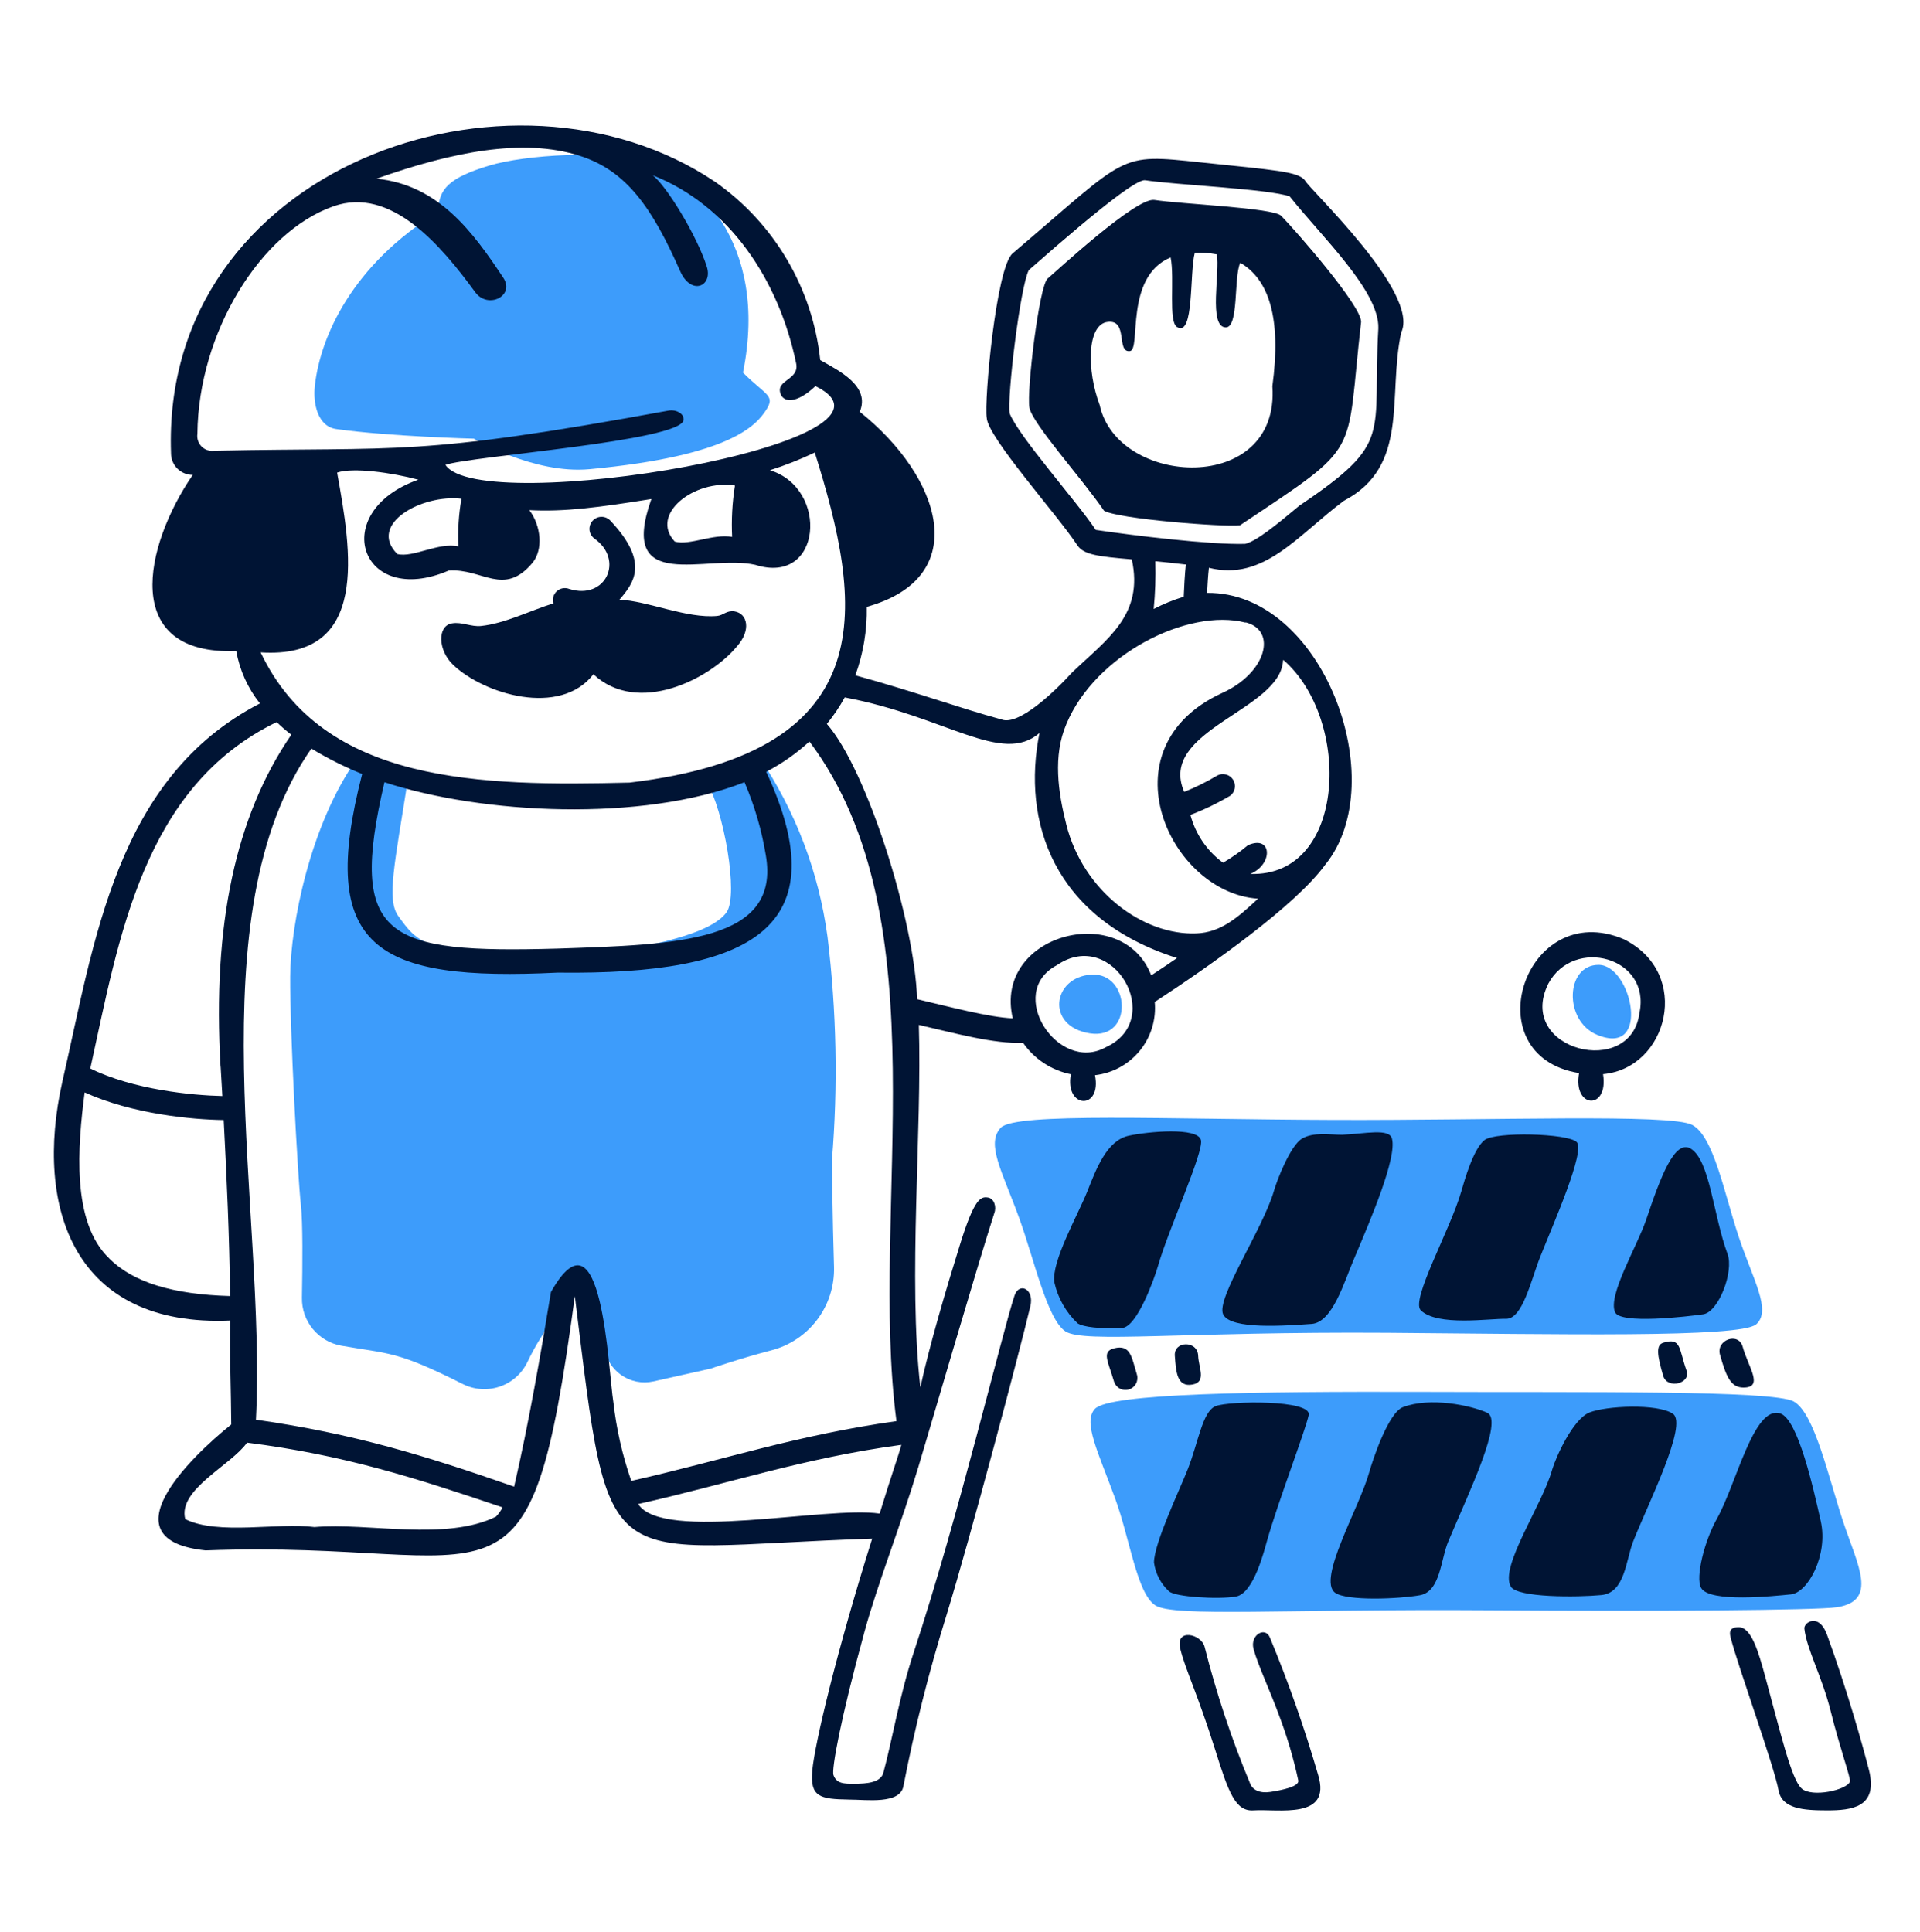<svg width="155" height="156" viewBox="0 0 155 156" fill="none" xmlns="http://www.w3.org/2000/svg">
<path d="M28.814 61.267C30.044 62.126 31.444 62.711 32.921 62.98C31.886 69.627 31.184 72.631 32.149 73.959C33.114 75.286 33.816 76.344 36.58 76.637C39.344 76.931 47.01 77.34 50.754 76.637C54.498 75.935 57.625 75.062 58.644 73.673C59.663 72.283 58.397 65.343 57.054 63.158C58.553 62.686 59.972 61.988 61.261 61.089C64.207 65.444 66.105 70.422 66.804 75.634C67.537 81.633 67.656 87.691 67.159 93.714C67.159 93.861 67.206 98.346 67.329 102.291C67.374 103.823 66.896 105.325 65.974 106.55C65.052 107.775 63.742 108.65 62.257 109.031C59.655 109.71 57.37 110.505 57.37 110.505L52.738 111.54C52.293 111.638 51.833 111.642 51.386 111.552C50.939 111.463 50.516 111.281 50.144 111.019C49.771 110.757 49.457 110.42 49.222 110.03C48.987 109.64 48.836 109.205 48.778 108.753C48.461 106.344 47.836 103.565 46.624 103.349C45.226 103.117 44.516 106.753 43.675 107.981C43.264 108.632 42.893 109.308 42.563 110.003C42.337 110.463 42.023 110.873 41.637 111.21C41.252 111.546 40.803 111.803 40.317 111.964C39.832 112.126 39.319 112.19 38.808 112.151C38.298 112.113 37.8 111.973 37.344 111.741C32.033 109.062 31.423 109.332 27.547 108.652C26.647 108.49 25.833 108.012 25.252 107.305C24.671 106.598 24.36 105.708 24.375 104.792C24.421 102.16 24.452 98.678 24.29 97.296C24.027 94.934 23.394 83.068 23.425 78.845C23.456 74.622 25.046 66.57 28.814 61.267Z" fill="#3D9CFB"/>
<path d="M25.417 31.143C25.849 27.229 28.412 21.369 35.399 17.093C35.353 15.24 36.325 14.329 39.491 13.371C42.409 12.484 48.956 12.105 52.337 13.047C55.896 14.19 62.141 19.362 59.98 30.085C61.802 31.915 62.628 31.915 61.848 33.104C61.068 34.293 59.069 36.809 47.605 37.883C43.088 38.307 38.255 35.42 38.255 35.42C38.255 35.42 31.485 35.25 27.185 34.648C25.68 34.47 25.247 32.648 25.417 31.143Z" fill="#3D9CFB"/>
<path d="M89.925 108.869C88.914 109.131 89.462 109.934 89.925 111.524C89.995 111.771 90.16 111.98 90.384 112.105C90.607 112.231 90.872 112.262 91.118 112.192C91.365 112.123 91.574 111.958 91.699 111.734C91.824 111.51 91.856 111.246 91.786 110.999C91.354 109.587 91.276 108.521 89.925 108.869Z" fill="#001434"/>
<path d="M59.292 49.363C58.651 49.27 58.397 49.687 57.895 49.733C55.424 49.957 52.275 48.506 50.005 48.421C51.202 47.039 52.421 45.379 49.279 42.044C49.188 41.945 49.078 41.866 48.955 41.812C48.833 41.757 48.7 41.729 48.566 41.728C48.431 41.728 48.298 41.755 48.175 41.809C48.052 41.862 47.941 41.941 47.85 42.039C47.758 42.137 47.688 42.254 47.644 42.38C47.599 42.507 47.582 42.642 47.592 42.776C47.602 42.91 47.64 43.04 47.704 43.158C47.767 43.277 47.854 43.381 47.959 43.465C50.422 45.171 48.916 48.49 45.944 47.548C45.777 47.484 45.595 47.468 45.419 47.501C45.242 47.535 45.079 47.616 44.947 47.737C44.815 47.858 44.719 48.014 44.67 48.187C44.621 48.359 44.621 48.542 44.67 48.714C42.702 49.34 40.748 50.343 38.819 50.544C38.047 50.621 37.275 50.196 36.502 50.328C35.298 50.513 35.337 52.489 36.572 53.67C39.05 56.048 45.211 57.916 47.905 54.442C51.503 57.801 57.324 54.821 59.485 52.196C60.666 50.876 60.342 49.532 59.292 49.363Z" fill="#001434"/>
<path d="M102.533 132.253C102.17 131.272 100.888 131.998 101.197 133.141C101.583 134.53 102.525 136.483 103.274 138.545C103.921 140.253 104.437 142.008 104.818 143.794C104.818 144.258 103.552 144.528 102.556 144.682C101.714 144.813 101.104 144.528 100.911 143.98C99.42 140.403 98.194 136.72 97.244 132.963C96.982 131.929 94.859 131.419 95.283 133.133C95.708 134.847 96.634 136.63 98.109 141.308C99.182 144.744 99.738 146.272 101.197 146.172C103.22 146.041 107.512 146.944 106.416 143.323C105.327 139.564 104.03 135.868 102.533 132.253Z" fill="#001434"/>
<path d="M96.287 111.787C97.414 111.563 96.765 110.436 96.727 109.471C96.688 108.213 94.75 108.244 94.843 109.471C94.936 110.699 94.99 112.042 96.287 111.787Z" fill="#001434"/>
<path d="M131.089 75.835C123.098 72.446 118.891 85.246 127.476 86.643C126.951 89.522 129.884 89.669 129.413 86.728C134.663 86.249 136.632 78.583 131.089 75.835ZM132.355 81.733C131.752 87.137 122.319 84.821 124.997 79.417C127.043 75.603 133.281 77.278 132.355 81.764V81.733Z" fill="#001434"/>
<path d="M150.876 142.899C150.351 140.853 149.146 136.538 147.494 131.991C146.838 130.184 145.618 130.995 145.665 131.489C145.834 133.133 147.093 135.349 147.803 138.213C148.513 141.077 149.432 143.617 149.347 143.849C149.092 144.536 146.259 145.161 145.433 144.397C144.607 143.633 143.765 139.989 142.507 135.38C141.959 133.38 141.395 131.389 140.369 131.381C139.597 131.381 139.597 131.798 139.72 132.245C140.322 134.6 143.24 142.629 143.58 144.551C143.858 146.049 145.564 146.172 147.51 146.172C149.455 146.172 151.655 145.956 150.876 142.899Z" fill="#001434"/>
<path d="M140.747 112.034C142.422 112.034 141.133 110.382 140.685 108.738C140.353 107.526 138.515 108.174 138.855 109.386C139.357 111.177 139.735 112.034 140.747 112.034Z" fill="#001434"/>
<path d="M93.191 16.143C91.717 15.911 85.263 21.918 84.576 22.489C83.889 23.06 82.87 31.599 83.101 32.903C83.333 34.208 87.401 38.693 89.123 41.233C90.235 41.897 98.75 42.569 100.101 42.414C110.137 35.706 108.593 37.149 109.882 25.986C109.882 24.658 104.663 18.691 103.428 17.424C102.795 16.776 95.384 16.483 93.191 16.143ZM88.775 32.703C87.733 29.939 87.726 26.202 89.416 25.994C91.107 25.785 90.088 28.487 91.215 28.348C92.149 28.233 90.736 22.365 94.504 20.783C94.844 22.497 94.295 25.986 95.029 26.411C96.426 27.221 96.017 21.995 96.457 20.397C97.052 20.383 97.647 20.429 98.233 20.536C98.503 21.941 97.538 26.387 98.943 26.434C100.031 26.473 99.584 22.396 100.124 21.215C102.44 22.566 103.459 25.677 102.718 31.182C103.343 40.014 90.212 39.334 88.775 32.703Z" fill="#001434"/>
<path d="M96.997 13.117C90.165 12.399 91.222 12.414 81.75 20.458C80.414 21.578 79.434 32.401 79.658 33.745C79.751 35.335 85.371 41.573 86.969 44.02C87.478 44.792 88.652 44.931 91.369 45.163C92.35 49.648 89.401 51.57 86.567 54.28C85.085 55.901 82.236 58.611 80.862 58.094C77.427 57.16 73.914 55.863 69.05 54.527C69.695 52.757 70.007 50.883 69.969 48.999C78.593 46.591 75.975 38.485 69.406 33.251C70.278 31.174 67.746 29.939 66.217 29.074C65.912 26.207 64.997 23.438 63.532 20.954C62.067 18.471 60.087 16.33 57.725 14.676C41.227 3.59 12.964 13.518 13.806 36.609C13.807 36.838 13.853 37.065 13.941 37.276C14.03 37.487 14.159 37.679 14.322 37.84C14.485 38.002 14.678 38.129 14.89 38.216C15.102 38.303 15.329 38.347 15.558 38.346C11.621 44.097 9.706 52.921 19.071 52.566C19.347 54.114 20.005 55.568 20.985 56.797C9.351 62.803 7.63 76.02 5.036 87.322C2.72 97.605 6.039 107.17 18.584 106.622C18.53 109.239 18.654 112.428 18.669 115.014C15.404 117.631 8.471 124.34 16.6 125.181C40.803 124.27 42.679 132.26 46.407 104.661C49.31 128.061 48.253 124.95 70.409 124.232C67.53 133.372 65.777 140.783 65.576 142.945C65.376 145.107 66.21 145.261 68.518 145.3C69.954 145.3 72.679 145.709 72.934 144.203C73.841 139.531 75.006 134.913 76.423 130.369C78.361 124.046 82.275 109.278 83.178 105.472C83.518 104.059 82.275 103.503 81.904 104.599C80.901 107.603 77.38 122.479 73.76 133.434C72.602 136.939 72.03 140.498 71.312 143.138C71.096 143.91 70.054 144.026 68.935 144.026C68.163 144.026 67.53 144.026 67.283 143.316C67.128 142.852 67.831 138.877 69.792 131.736C70.88 127.767 72.725 123.143 74.138 118.449C74.802 116.249 78.955 102.006 80.268 97.953C80.461 97.451 80.268 96.748 79.727 96.686C79.187 96.625 78.67 96.686 77.481 100.546C76.361 104.144 75.034 108.653 74.3 112.018C73.296 103.272 74.447 91.228 74.177 82.752C77.203 83.447 80.252 84.296 82.591 84.195C83.501 85.51 84.885 86.42 86.451 86.735C85.934 89.514 88.96 89.677 88.397 86.812C89.814 86.651 91.111 85.942 92.013 84.837C92.914 83.733 93.348 82.319 93.222 80.899C97.785 77.919 104.586 73.125 106.995 69.805C112.445 63.096 106.771 47.764 97.445 47.872C97.484 47.162 97.522 46.475 97.592 45.842C102.023 46.969 104.787 43.186 108.485 40.438C113.827 37.636 112.005 32.008 113.117 26.851C114.661 23.647 105.682 15.271 105.343 14.56C104.779 13.842 102.934 13.742 96.997 13.117ZM50.823 63.189C38.849 63.482 26.096 63.328 21.039 52.674C29.894 53.246 28.358 44.452 27.215 38.16C28.489 37.721 31.639 38.16 33.77 38.732C26.443 41.31 29.076 49.131 36.225 46.066C38.942 45.873 40.672 48.22 42.995 45.433C43.86 44.367 43.69 42.468 42.733 41.187C45.566 41.341 48.438 40.955 52.584 40.291C49.828 48.042 57.015 44.715 60.968 45.603C66.372 47.324 66.943 39.427 62.156 37.968C63.394 37.574 64.604 37.096 65.777 36.539C69.568 48.629 71.652 60.719 50.823 63.189ZM61.817 69.018C63.067 76.066 54.699 76.267 45.01 76.591C31.16 76.977 28.08 75.819 31.037 63.158C38.919 65.744 51.827 66.401 60.103 63.158C60.908 65.035 61.484 67.002 61.817 69.018ZM37.012 44.12C35.414 43.75 33.337 45.062 32.071 44.73C29.655 42.306 34.071 39.89 37.252 40.268C37.028 41.539 36.947 42.831 37.012 44.12ZM59.107 43.348C57.563 43.071 55.672 44.066 54.475 43.727C52.406 41.519 56.073 38.685 59.331 39.203C59.109 40.593 59.034 42.004 59.107 43.41V43.348ZM17.318 36.393C17.131 36.423 16.94 36.408 16.76 36.35C16.579 36.292 16.415 36.193 16.281 36.06C16.146 35.927 16.045 35.764 15.985 35.584C15.925 35.405 15.909 35.213 15.936 35.026C16.014 26.835 21.039 18.714 26.93 16.652C31.562 15.031 35.599 19.802 38.371 23.601C39.382 24.982 41.606 23.902 40.625 22.419C38.209 18.783 35.43 14.923 30.396 14.429C36.348 12.314 42.185 11.094 46.817 12.584C50.584 13.788 52.653 16.784 54.907 21.887C55.795 23.902 57.563 23.122 57.061 21.532C56.289 19.076 53.819 15.016 52.692 14.151C58.914 16.606 62.882 22.643 64.272 29.337C64.55 30.688 62.651 30.649 62.998 31.753C63.237 32.525 64.31 32.617 65.831 31.174C75.095 35.729 38.749 41.828 35.962 37.535C37.931 36.833 54.969 35.621 55.185 33.914C55.247 33.382 54.56 33.065 54.035 33.142C33.507 36.902 32.504 36.076 17.318 36.393ZM8.826 101.612C5.738 98.678 6.279 92.502 6.834 88.202C10.694 89.954 15.535 90.402 18.059 90.433C18.306 95.142 18.515 99.751 18.577 104.646C13.952 104.515 10.756 103.542 8.818 101.612H8.826ZM17.812 86.125L17.951 88.495C15.527 88.441 10.764 87.986 7.29 86.272C9.606 75.757 11.521 63.552 22.336 58.302C22.709 58.666 23.103 59.006 23.517 59.321C19.024 65.876 17.141 74.646 17.805 86.125H17.812ZM40.054 122.448C36.001 124.456 29.748 122.927 25.386 123.297C22.444 122.911 17.619 123.977 14.956 122.657C14.323 120.271 18.669 118.303 19.943 116.481C27.794 117.477 33.523 119.322 40.571 121.707C40.432 121.978 40.255 122.227 40.046 122.448H40.054ZM49.519 113.231C49.086 110.606 48.646 96.949 44.477 104.322C43.644 109.394 42.679 114.944 41.505 120.032C34.38 117.546 28.574 115.755 20.661 114.628C21.518 97.844 15.736 73.85 25.139 60.441C26.447 61.236 27.818 61.922 29.238 62.494C25.594 76.606 30.342 79.247 45.026 78.529C60.775 78.73 67.692 74.87 61.855 62.317C63.121 61.658 64.294 60.835 65.345 59.869C76.153 74.29 70.131 97.636 72.37 114.744C64.272 115.878 58.343 117.901 50.962 119.569C50.247 117.516 49.763 115.39 49.519 113.231ZM71.011 122.209C66.773 121.568 53.479 124.525 51.518 121.437C58.852 119.793 64.75 117.747 72.764 116.658C72.54 117.523 72.03 118.889 71.011 122.209ZM89.277 84.55C85.417 86.712 81.132 80.142 85.317 77.934C89.848 74.823 94.148 82.327 89.277 84.55ZM92.944 78.768C90.628 72.7 80.16 75.402 81.758 82.219C79.828 82.142 76.624 81.277 74.038 80.675C73.837 74.337 69.977 62.116 66.75 58.449C67.296 57.782 67.78 57.066 68.194 56.31C76.4 57.854 80.885 61.807 83.919 59.182C82.476 66.323 85.008 74.167 95.021 77.355C94.341 77.826 93.639 78.29 92.913 78.768H92.944ZM103.613 53.292C109.118 58.063 108.739 70.816 100.934 70.562C102.81 69.79 102.695 67.373 100.741 68.246C100.114 68.773 99.442 69.246 98.734 69.658C97.442 68.71 96.513 67.348 96.102 65.798C97.211 65.375 98.283 64.859 99.305 64.254C99.501 64.108 99.634 63.894 99.679 63.655C99.724 63.415 99.677 63.167 99.548 62.96C99.419 62.753 99.217 62.602 98.982 62.538C98.746 62.473 98.496 62.499 98.279 62.61C97.423 63.124 96.527 63.568 95.6 63.938C93.415 58.935 103.405 57.368 103.582 53.307L103.613 53.292ZM100.564 50.25C103.127 50.906 102.239 54.349 98.641 55.963C89.022 60.41 94.434 72.09 101.56 72.561C99.908 74.105 98.533 75.294 96.588 75.364C92.288 75.541 87.44 71.975 86.081 66.57C85.417 63.946 84.992 61.035 86.081 58.48C88.412 52.836 95.916 49.077 100.533 50.266L100.564 50.25ZM93.299 45.317C94.071 45.386 94.936 45.487 95.731 45.58C95.646 46.398 95.6 47.286 95.561 48.181C94.725 48.435 93.913 48.766 93.137 49.169C93.261 47.894 93.305 46.613 93.268 45.333L93.299 45.317ZM111.272 26.503C110.77 35.273 112.561 35.659 104.902 40.824C103.05 42.368 101.452 43.688 100.517 43.912C97.738 43.997 91.408 43.225 88.459 42.785C86.915 40.469 82.283 35.289 81.511 33.389C81.287 32.077 82.36 23.137 83.055 21.809C89.285 16.32 91.84 14.475 92.442 14.553C94.859 14.923 102.393 15.255 104.115 15.857C106.724 19.138 111.356 23.5 111.272 26.503Z" fill="#001434"/>
<path d="M134.277 108.413C133.683 108.591 133.76 109.363 134.277 111.115C134.625 112.189 136.547 111.702 136.146 110.645C135.52 108.892 135.737 107.973 134.277 108.413Z" fill="#001434"/>
<path d="M80.785 91.059C79.581 92.371 80.909 94.579 82.283 98.362C83.472 101.627 84.529 106.537 86.019 107.502C87.509 108.467 95.507 107.502 112.005 107.611C125.577 107.711 140.523 108.043 141.781 106.923C143.04 105.804 141.511 103.318 140.345 99.798C139.18 96.277 138.338 91.746 136.609 90.827C134.88 89.908 120.582 90.472 107.69 90.426C94.125 90.379 81.966 89.8 80.785 91.059Z" fill="#3D9CFB"/>
<path d="M88.382 113.763C87.409 114.837 88.652 117.23 90.034 121.013C91.223 124.278 91.779 128.655 93.269 129.62C94.759 130.585 103.729 129.898 120.227 130.014C133.799 130.115 146.607 130.014 148.274 129.775C151.632 129.258 149.98 126.417 148.807 122.896C147.633 119.376 146.491 114.072 144.8 113.154C143.109 112.235 127.816 112.436 114.908 112.382C101.321 112.343 89.517 112.497 88.382 113.763Z" fill="#3D9CFB"/>
<path d="M139.458 101.233C138.315 98.145 138.037 93.668 136.485 92.741C135.188 91.969 134.046 95.057 132.88 98.524C132.108 100.739 129.792 104.584 130.379 105.943C130.78 106.946 136.238 106.298 137.489 106.12C138.74 105.943 139.998 102.662 139.458 101.233Z" fill="#001434"/>
<path d="M119.849 92.047C118.945 92.749 118.227 95.297 117.965 96.208C117.077 99.296 113.858 104.97 114.699 105.796C116.043 107.109 120.242 106.452 121.578 106.483C122.914 106.514 123.585 103.395 124.326 101.512C125.399 98.809 128.024 92.896 127.275 92.201C126.527 91.506 120.752 91.36 119.849 92.047Z" fill="#001434"/>
<path d="M108.346 91.622C107.335 91.622 106.03 91.383 105.103 91.939C104.177 92.495 103.096 95.258 102.841 96.162C101.946 99.25 98.148 104.847 98.742 106.121C99.337 107.394 103.876 107.031 105.906 106.893C107.582 106.746 108.508 103.519 109.288 101.689C110.67 98.431 112.769 93.506 112.376 91.954C112.175 91.066 110.214 91.545 108.346 91.622Z" fill="#001434"/>
<path d="M96.951 92.046C96.68 90.996 92.697 91.359 91.122 91.699C89.354 92.085 88.513 94.339 87.779 96.192C87.046 98.045 84.869 101.843 85.116 103.534C85.397 104.8 86.05 105.953 86.992 106.846C87.455 107.155 88.822 107.301 90.574 107.224C91.794 107.17 93.199 103.202 93.477 102.237C94.326 99.249 97.198 93.019 96.951 92.046Z" fill="#001434"/>
<path d="M143.719 114.126C141.58 113.439 140.191 119.785 138.608 122.618C137.597 124.417 136.856 127.358 137.327 128.207C138.006 129.427 143.194 128.871 144.576 128.732C145.958 128.593 147.594 125.559 146.992 122.842C146.405 120.225 145.155 114.581 143.719 114.126Z" fill="#001434"/>
<path d="M113.256 113.617C112.082 114.064 110.831 117.824 110.53 118.889C109.758 121.699 106.307 127.536 107.782 128.601C108.732 129.281 112.939 129.103 114.622 128.802C116.305 128.501 116.289 125.899 116.938 124.409C118.621 120.418 121.392 114.682 120.065 114.072C118.737 113.462 115.433 112.783 113.256 113.617Z" fill="#001434"/>
<path d="M102.293 124.378C103.196 121.198 105.381 115.516 105.651 114.257C105.922 112.999 99.213 113.107 98.14 113.532C97.067 113.956 96.742 116.465 95.893 118.611C95.237 120.287 93.16 124.61 93.16 126.162C93.281 127.05 93.706 127.869 94.365 128.478C94.812 128.933 98.317 129.157 99.769 128.91C101.22 128.663 102.062 125.173 102.293 124.378Z" fill="#001434"/>
<path d="M131.838 124.471C132.981 121.553 136.3 114.991 135.05 114.149C133.799 113.308 129.645 113.509 128.31 114.049C126.974 114.589 125.6 117.654 125.299 118.681C124.527 121.476 121.038 126.509 121.964 128.1C122.497 129.011 127.368 128.972 129.275 128.787C131.182 128.601 131.244 126.015 131.838 124.471Z" fill="#001434"/>
<path d="M129.051 77.904C126.372 77.904 126.225 82.42 128.92 83.547C133.336 85.4 131.738 77.904 129.051 77.904Z" fill="#3D9CFB"/>
<path d="M88.104 78.691C84.954 78.884 84.398 82.868 87.973 83.431C91.547 83.995 91.254 78.498 88.104 78.691Z" fill="#3D9CFB"/>
</svg>
